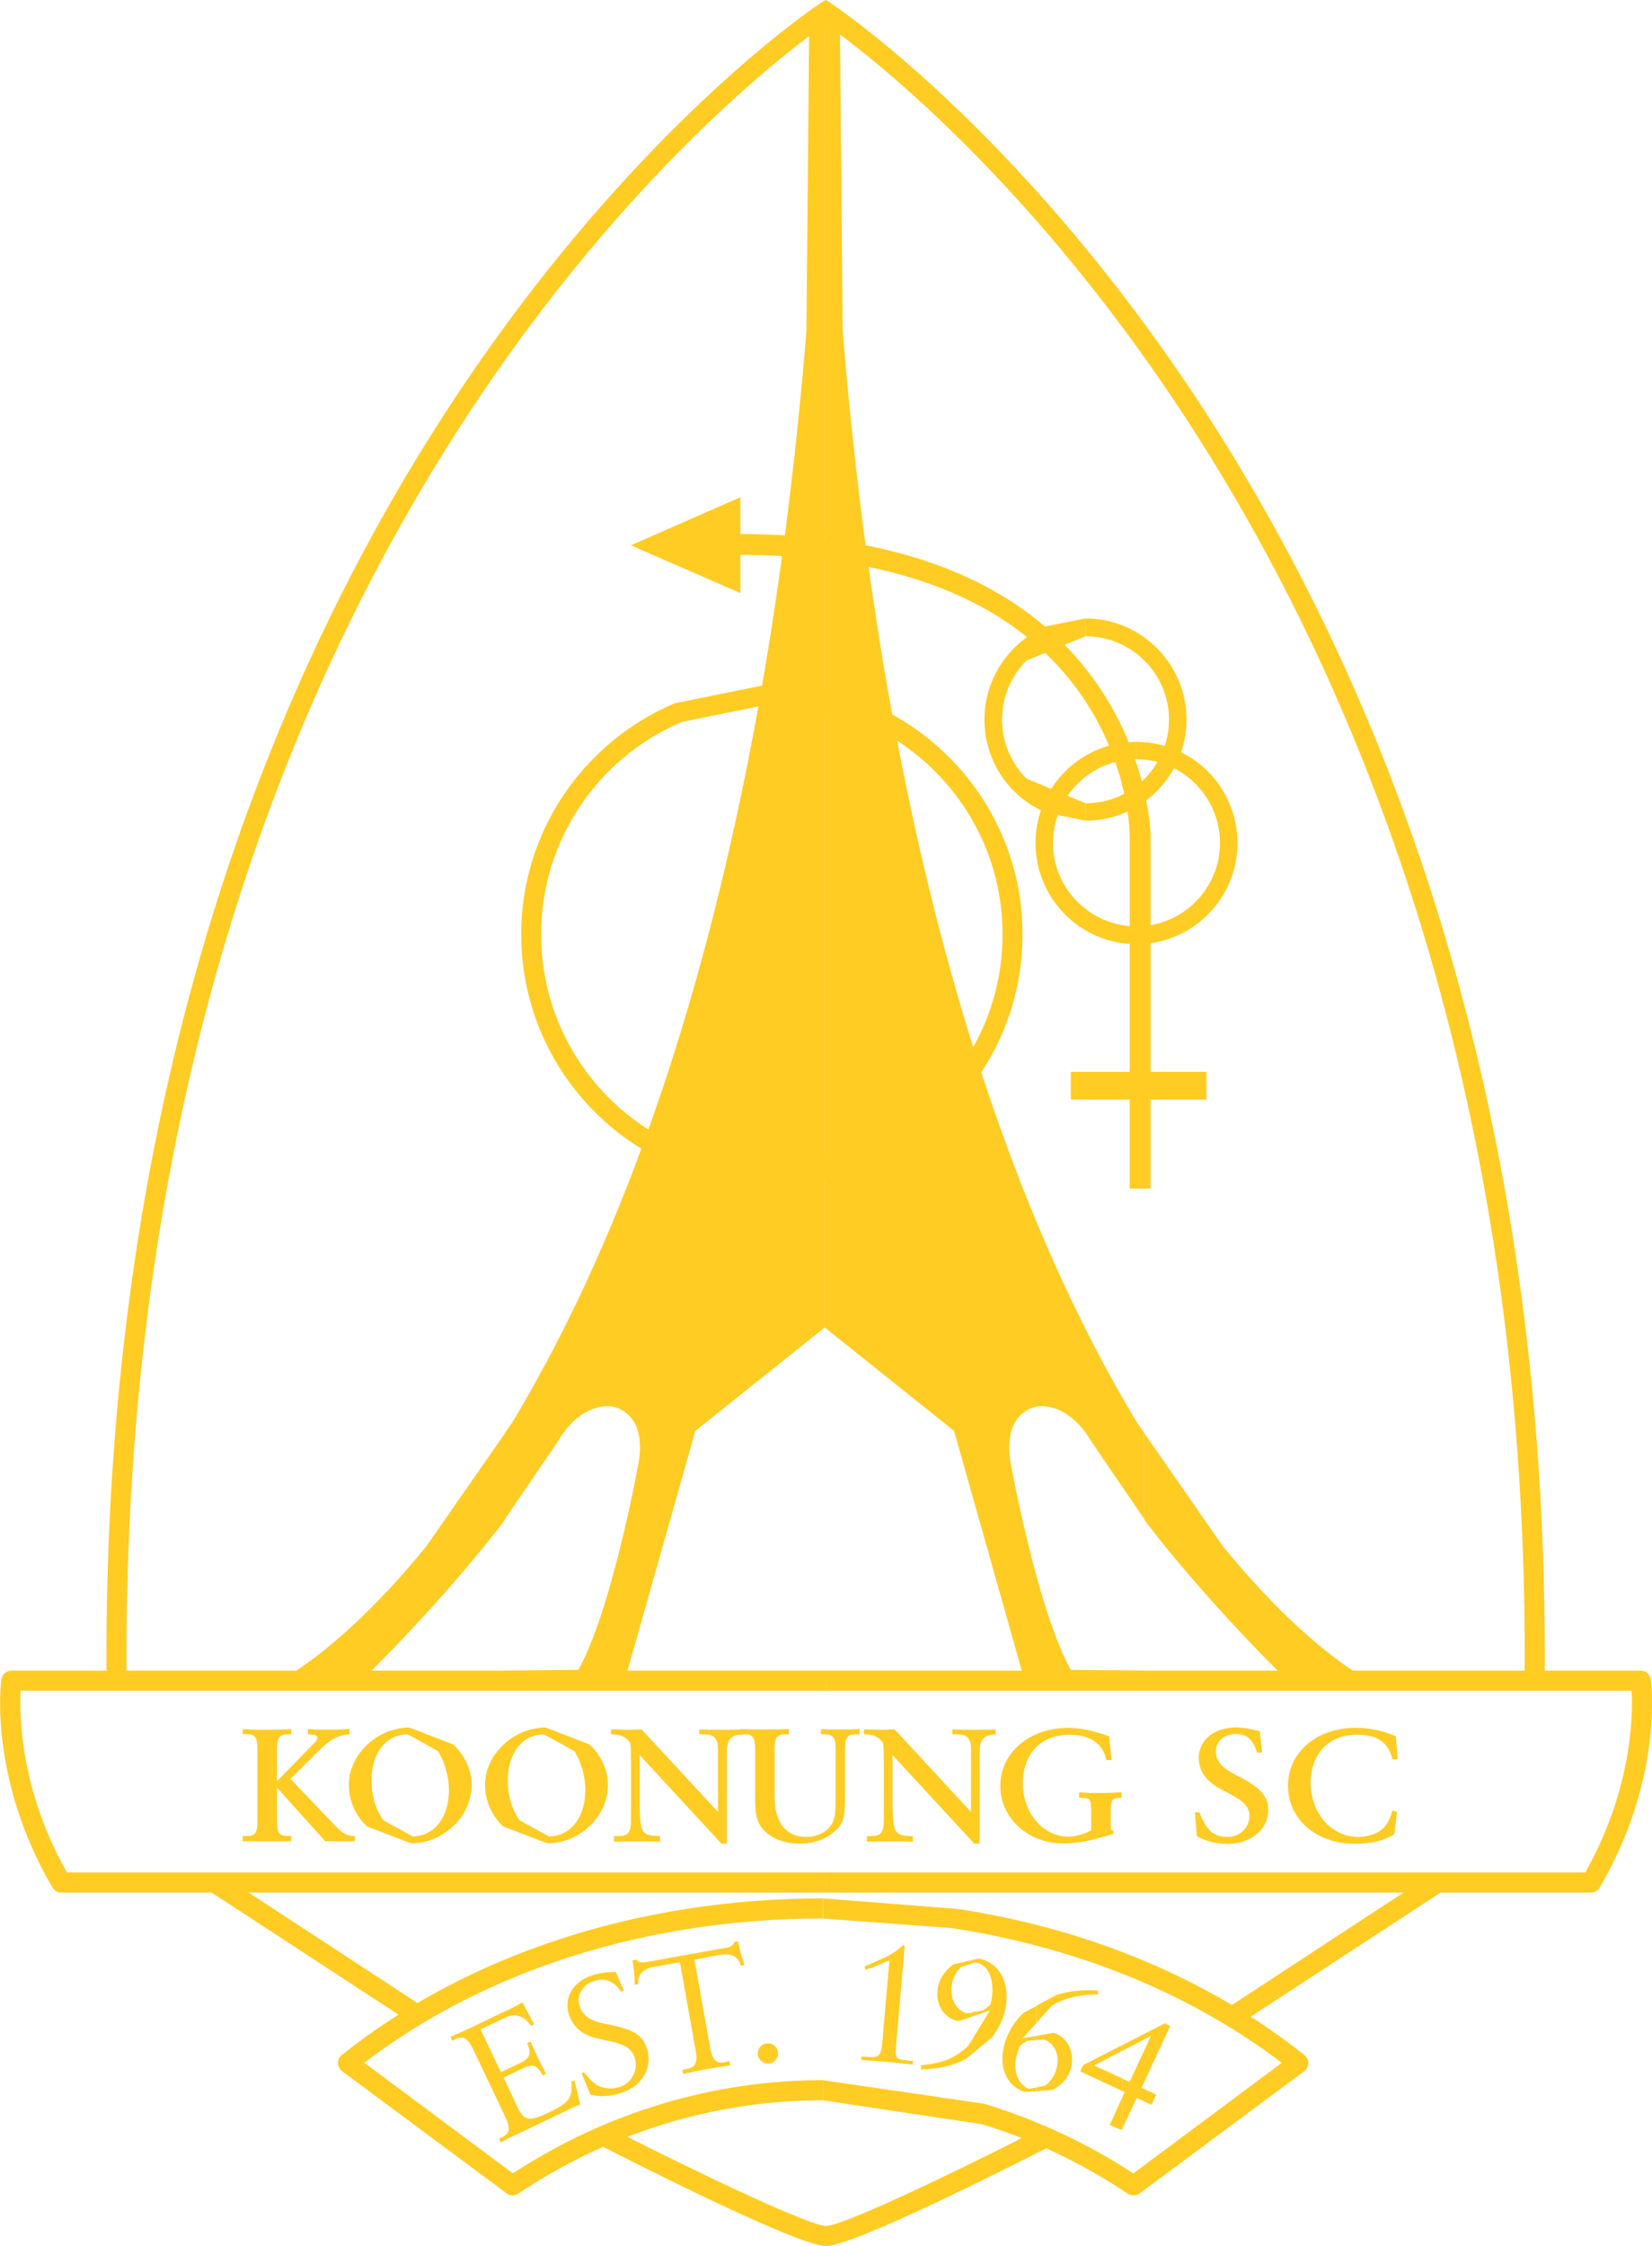 <?xml version="1.0" encoding="UTF-8" standalone="no"?>
<svg
   xmlns:dc="http://purl.org/dc/elements/1.1/"
   xmlns:cc="http://creativecommons.org/ns#"
   xmlns:rdf="http://www.w3.org/1999/02/22-rdf-syntax-ns#"
   xmlns:svg="http://www.w3.org/2000/svg"
   xmlns="http://www.w3.org/2000/svg"
   xmlns:sodipodi="http://sodipodi.sourceforge.net/DTD/sodipodi-0.dtd"
   xmlns:inkscape="http://www.inkscape.org/namespaces/inkscape"
   width="15.395mm"
   height="20.92mm"
   viewBox="0 0 15.395 20.92"
   version="1.1"
   id="svg202444"
   inkscape:version="1.0.1 (3bc2e813f5, 2020-09-07)"
   sodipodi:docname="koonung-secondary-college.svg">
  <defs
     id="defs202438">
    <clipPath
       id="clipPath202462"
       clipPathUnits="userSpaceOnUse">
      <path
         style="clip-rule:evenodd"
         inkscape:connector-curvature="0"
         id="path202460"
         d="M 8.871e-6,0 H 595.32 V 841.92 H 8.871e-6 Z" />
    </clipPath>
    <clipPath
       id="clipPath202470"
       clipPathUnits="userSpaceOnUse">
      <path
         style="clip-rule:evenodd"
         inkscape:connector-curvature="0"
         id="path202468"
         d="M 8.871e-6,0 H 595.32 V 841.92 H 8.871e-6 Z" />
    </clipPath>
    <clipPath
       id="clipPath202478"
       clipPathUnits="userSpaceOnUse">
      <path
         style="clip-rule:evenodd"
         inkscape:connector-curvature="0"
         id="path202476"
         d="M 8.871e-6,0 H 595.32 V 841.92 H 8.871e-6 Z" />
    </clipPath>
    <clipPath
       id="clipPath202486"
       clipPathUnits="userSpaceOnUse">
      <path
         style="clip-rule:evenodd"
         inkscape:connector-curvature="0"
         id="path202484"
         d="M 8.871e-6,0 H 595.32 V 841.92 H 8.871e-6 Z" />
    </clipPath>
    <clipPath
       id="clipPath202494"
       clipPathUnits="userSpaceOnUse">
      <path
         style="clip-rule:evenodd"
         inkscape:connector-curvature="0"
         id="path202492"
         d="M -1.46e-7,2.4414e-4 H 595.32 V 841.92 H -1.46e-7 Z" />
    </clipPath>
    <clipPath
       id="clipPath202506"
       clipPathUnits="userSpaceOnUse">
      <path
         style="clip-rule:evenodd"
         inkscape:connector-curvature="0"
         id="path202504"
         d="M 2.1e-8,2.4414e-4 H 595.32 V 841.92 H 2.1e-8 Z" />
    </clipPath>
    <clipPath
       id="clipPath202608"
       clipPathUnits="userSpaceOnUse">
      <path
         style="clip-rule:evenodd"
         inkscape:connector-curvature="0"
         id="path202606"
         d="M -4.426e-6,3.0518e-4 H 595.32 V 841.92 H -4.426e-6 Z" />
    </clipPath>
    <clipPath
       id="clipPath202618"
       clipPathUnits="userSpaceOnUse">
      <path
         inkscape:connector-curvature="0"
         id="path202616"
         d="M 0,0 H 283.56 V 98.676 H 0 Z" />
    </clipPath>
    <linearGradient
       id="linearGradient202684"
       spreadMethod="pad"
       gradientUnits="userSpaceOnUse"
       y2="736.32"
       x2="441.36"
       y1="755.88"
       x1="441.36">
      <stop
         id="stop202676"
         offset="0"
         style="stop-opacity:1;stop-color:#ffc000" />
      <stop
         id="stop202678"
         offset="0.04"
         style="stop-opacity:1;stop-color:#ffd966" />
      <stop
         id="stop202680"
         offset="0.87"
         style="stop-opacity:1;stop-color:#fff2cb" />
      <stop
         id="stop202682"
         offset="1"
         style="stop-opacity:1;stop-color:#fff2cb" />
    </linearGradient>
    <clipPath
       id="clipPath202696"
       clipPathUnits="userSpaceOnUse">
      <path
         style="clip-rule:evenodd"
         inkscape:connector-curvature="0"
         id="path202694"
         d="M 8.871e-6,0 H 595.32 V 841.92 H 8.871e-6 Z" />
    </clipPath>
    <linearGradient
       id="linearGradient202708"
       spreadMethod="pad"
       gradientUnits="userSpaceOnUse"
       y2="715.32"
       x2="441.36"
       y1="734.88"
       x1="441.36">
      <stop
         id="stop202700"
         offset="0"
         style="stop-opacity:1;stop-color:#ffc000" />
      <stop
         id="stop202702"
         offset="0.04"
         style="stop-opacity:1;stop-color:#ffd966" />
      <stop
         id="stop202704"
         offset="0.87"
         style="stop-opacity:1;stop-color:#fff2cb" />
      <stop
         id="stop202706"
         offset="1"
         style="stop-opacity:1;stop-color:#fff2cb" />
    </linearGradient>
    <clipPath
       id="clipPath202720"
       clipPathUnits="userSpaceOnUse">
      <path
         style="clip-rule:evenodd"
         inkscape:connector-curvature="0"
         id="path202718"
         d="M 8.871e-6,0 H 595.32 V 841.92 H 8.871e-6 Z" />
    </clipPath>
    <clipPath
       id="clipPath202728"
       clipPathUnits="userSpaceOnUse">
      <path
         style="clip-rule:evenodd"
         inkscape:connector-curvature="0"
         id="path202726"
         d="M 8.871e-6,0 H 595.32 V 841.92 H 8.871e-6 Z" />
    </clipPath>
    <clipPath
       id="clipPath202736"
       clipPathUnits="userSpaceOnUse">
      <path
         style="clip-rule:evenodd"
         inkscape:connector-curvature="0"
         id="path202734"
         d="M 8.871e-6,0 H 595.32 V 841.92 H 8.871e-6 Z" />
    </clipPath>
    <clipPath
       id="clipPath202744"
       clipPathUnits="userSpaceOnUse">
      <path
         style="clip-rule:evenodd"
         inkscape:connector-curvature="0"
         id="path202742"
         d="M 8.871e-6,0 H 595.32 V 841.92 H 8.871e-6 Z" />
    </clipPath>
    <clipPath
       id="clipPath202752"
       clipPathUnits="userSpaceOnUse">
      <path
         style="clip-rule:evenodd"
         inkscape:connector-curvature="0"
         id="path202750"
         d="M 8.871e-6,0 H 595.32 V 841.92 H 8.871e-6 Z" />
    </clipPath>
    <clipPath
       id="clipPath202760"
       clipPathUnits="userSpaceOnUse">
      <path
         style="clip-rule:evenodd"
         inkscape:connector-curvature="0"
         id="path202758"
         d="M 8.871e-6,0 H 595.32 V 841.92 H 8.871e-6 Z" />
    </clipPath>
    <clipPath
       id="clipPath202768"
       clipPathUnits="userSpaceOnUse">
      <path
         style="clip-rule:evenodd"
         inkscape:connector-curvature="0"
         id="path202766"
         d="M 8.871e-6,0 H 595.32 V 841.92 H 8.871e-6 Z" />
    </clipPath>
    <clipPath
       id="clipPath202776"
       clipPathUnits="userSpaceOnUse">
      <path
         style="clip-rule:evenodd"
         inkscape:connector-curvature="0"
         id="path202774"
         d="M 8.871e-6,0 H 595.32 V 841.92 H 8.871e-6 Z" />
    </clipPath>
    <clipPath
       id="clipPath202784"
       clipPathUnits="userSpaceOnUse">
      <path
         style="clip-rule:evenodd"
         inkscape:connector-curvature="0"
         id="path202782"
         d="M 8.871e-6,0 H 595.32 V 841.92 H 8.871e-6 Z" />
    </clipPath>
    <clipPath
       id="clipPath202792"
       clipPathUnits="userSpaceOnUse">
      <path
         style="clip-rule:evenodd"
         inkscape:connector-curvature="0"
         id="path202790"
         d="M 8.871e-6,0 H 595.32 V 841.92 H 8.871e-6 Z" />
    </clipPath>
    <clipPath
       id="clipPath202800"
       clipPathUnits="userSpaceOnUse">
      <path
         style="clip-rule:evenodd"
         inkscape:connector-curvature="0"
         id="path202798"
         d="M 8.871e-6,0 H 595.32 V 841.92 H 8.871e-6 Z" />
    </clipPath>
    <clipPath
       id="clipPath202812"
       clipPathUnits="userSpaceOnUse">
      <path
         style="clip-rule:evenodd"
         inkscape:connector-curvature="0"
         id="path202810"
         d="M 8.871e-6,0 H 595.32 V 841.92 H 8.871e-6 Z" />
    </clipPath>
    <clipPath
       id="clipPath202820"
       clipPathUnits="userSpaceOnUse">
      <path
         style="clip-rule:evenodd"
         inkscape:connector-curvature="0"
         id="path202818"
         d="M 8.871e-6,0 H 595.32 V 841.92 H 8.871e-6 Z" />
    </clipPath>
    <clipPath
       id="clipPath202832"
       clipPathUnits="userSpaceOnUse">
      <path
         style="clip-rule:evenodd"
         inkscape:connector-curvature="0"
         id="path202830"
         d="M 8.871e-6,0 H 595.32 V 841.92 H 8.871e-6 Z" />
    </clipPath>
    <clipPath
       id="clipPath202844"
       clipPathUnits="userSpaceOnUse">
      <path
         style="clip-rule:evenodd"
         inkscape:connector-curvature="0"
         id="path202842"
         d="M 8.871e-6,0 H 595.32 V 841.92 H 8.871e-6 Z" />
    </clipPath>
    <clipPath
       id="clipPath202856"
       clipPathUnits="userSpaceOnUse">
      <path
         style="clip-rule:evenodd"
         inkscape:connector-curvature="0"
         id="path202854"
         d="M 8.871e-6,0 H 595.32 V 841.92 H 8.871e-6 Z" />
    </clipPath>
    <clipPath
       id="clipPath202868"
       clipPathUnits="userSpaceOnUse">
      <path
         style="clip-rule:evenodd"
         inkscape:connector-curvature="0"
         id="path202866"
         d="M 8.871e-6,0 H 595.32 V 841.92 H 8.871e-6 Z" />
    </clipPath>
    <clipPath
       id="clipPath202876"
       clipPathUnits="userSpaceOnUse">
      <path
         style="clip-rule:evenodd"
         inkscape:connector-curvature="0"
         id="path202874"
         d="M 8.871e-6,0 H 595.32 V 841.92 H 8.871e-6 Z" />
    </clipPath>
    <clipPath
       id="clipPath202884"
       clipPathUnits="userSpaceOnUse">
      <path
         style="clip-rule:evenodd"
         inkscape:connector-curvature="0"
         id="path202882"
         d="M 8.871e-6,0 H 595.32 V 841.92 H 8.871e-6 Z" />
    </clipPath>
    <clipPath
       id="clipPath202896"
       clipPathUnits="userSpaceOnUse">
      <path
         style="clip-rule:evenodd"
         inkscape:connector-curvature="0"
         id="path202894"
         d="M 8.871e-6,0 H 595.32 V 841.92 H 8.871e-6 Z" />
    </clipPath>
    <clipPath
       id="clipPath202904"
       clipPathUnits="userSpaceOnUse">
      <path
         style="clip-rule:evenodd"
         inkscape:connector-curvature="0"
         id="path202902"
         d="M 8.871e-6,0 H 595.32 V 841.92 H 8.871e-6 Z" />
    </clipPath>
    <clipPath
       id="clipPath202916"
       clipPathUnits="userSpaceOnUse">
      <path
         style="clip-rule:evenodd"
         inkscape:connector-curvature="0"
         id="path202914"
         d="M 8.871e-6,0 H 595.32 V 841.92 H 8.871e-6 Z" />
    </clipPath>
    <clipPath
       id="clipPath202928"
       clipPathUnits="userSpaceOnUse">
      <path
         style="clip-rule:evenodd"
         inkscape:connector-curvature="0"
         id="path202926"
         d="M 8.871e-6,0 H 595.32 V 841.92 H 8.871e-6 Z" />
    </clipPath>
    <clipPath
       id="clipPath202940"
       clipPathUnits="userSpaceOnUse">
      <path
         style="clip-rule:evenodd"
         inkscape:connector-curvature="0"
         id="path202938"
         d="M 8.871e-6,0 H 595.32 V 841.92 H 8.871e-6 Z" />
    </clipPath>
    <clipPath
       id="clipPath202952"
       clipPathUnits="userSpaceOnUse">
      <path
         style="clip-rule:evenodd"
         inkscape:connector-curvature="0"
         id="path202950"
         d="M 8.871e-6,0 H 595.32 V 841.92 H 8.871e-6 Z" />
    </clipPath>
    <clipPath
       id="clipPath202964"
       clipPathUnits="userSpaceOnUse">
      <path
         style="clip-rule:evenodd"
         inkscape:connector-curvature="0"
         id="path202962"
         d="M 8.871e-6,0 H 595.32 V 841.92 H 8.871e-6 Z" />
    </clipPath>
    <clipPath
       id="clipPath202972"
       clipPathUnits="userSpaceOnUse">
      <path
         style="clip-rule:evenodd"
         inkscape:connector-curvature="0"
         id="path202970"
         d="M 8.871e-6,0 H 595.32 V 841.92 H 8.871e-6 Z" />
    </clipPath>
    <clipPath
       id="clipPath202980"
       clipPathUnits="userSpaceOnUse">
      <path
         style="clip-rule:evenodd"
         inkscape:connector-curvature="0"
         id="path202978"
         d="M 8.871e-6,0 H 595.32 V 841.92 H 8.871e-6 Z" />
    </clipPath>
    <clipPath
       id="clipPath202992"
       clipPathUnits="userSpaceOnUse">
      <path
         style="clip-rule:evenodd"
         inkscape:connector-curvature="0"
         id="path202990"
         d="M 8.871e-6,0 H 595.32 V 841.92 H 8.871e-6 Z" />
    </clipPath>
    <clipPath
       id="clipPath203000"
       clipPathUnits="userSpaceOnUse">
      <path
         style="clip-rule:evenodd"
         inkscape:connector-curvature="0"
         id="path202998"
         d="M 8.871e-6,0 H 595.32 V 841.92 H 8.871e-6 Z" />
    </clipPath>
    <clipPath
       id="clipPath203008"
       clipPathUnits="userSpaceOnUse">
      <path
         style="clip-rule:evenodd"
         inkscape:connector-curvature="0"
         id="path203006"
         d="M 8.871e-6,0 H 595.32 V 841.92 H 8.871e-6 Z" />
    </clipPath>
    <clipPath
       id="clipPath203020"
       clipPathUnits="userSpaceOnUse">
      <path
         style="clip-rule:evenodd"
         inkscape:connector-curvature="0"
         id="path203018"
         d="M 8.871e-6,0 H 595.32 V 841.92 H 8.871e-6 Z" />
    </clipPath>
    <clipPath
       id="clipPath203028"
       clipPathUnits="userSpaceOnUse">
      <path
         style="clip-rule:evenodd"
         inkscape:connector-curvature="0"
         id="path203026"
         d="M 8.871e-6,0 H 595.32 V 841.92 H 8.871e-6 Z" />
    </clipPath>
    <clipPath
       id="clipPath203040"
       clipPathUnits="userSpaceOnUse">
      <path
         style="clip-rule:evenodd"
         inkscape:connector-curvature="0"
         id="path203038"
         d="M 8.871e-6,0 H 595.32 V 841.92 H 8.871e-6 Z" />
    </clipPath>
    <clipPath
       id="clipPath203052"
       clipPathUnits="userSpaceOnUse">
      <path
         style="clip-rule:evenodd"
         inkscape:connector-curvature="0"
         id="path203050"
         d="M 8.871e-6,0 H 595.32 V 841.92 H 8.871e-6 Z" />
    </clipPath>
    <clipPath
       id="clipPath203060"
       clipPathUnits="userSpaceOnUse">
      <path
         style="clip-rule:evenodd"
         inkscape:connector-curvature="0"
         id="path203058"
         d="M 8.871e-6,0 H 595.32 V 841.92 H 8.871e-6 Z" />
    </clipPath>
    <clipPath
       id="clipPath203072"
       clipPathUnits="userSpaceOnUse">
      <path
         style="clip-rule:evenodd"
         inkscape:connector-curvature="0"
         id="path203070"
         d="M 8.871e-6,0 H 595.32 V 841.92 H 8.871e-6 Z" />
    </clipPath>
    <clipPath
       id="clipPath203080"
       clipPathUnits="userSpaceOnUse">
      <path
         style="clip-rule:evenodd"
         inkscape:connector-curvature="0"
         id="path203078"
         d="M 8.871e-6,0 H 595.32 V 841.92 H 8.871e-6 Z" />
    </clipPath>
    <clipPath
       id="clipPath203092"
       clipPathUnits="userSpaceOnUse">
      <path
         style="clip-rule:evenodd"
         inkscape:connector-curvature="0"
         id="path203090"
         d="M 8.871e-6,0 H 595.32 V 841.92 H 8.871e-6 Z" />
    </clipPath>
    <clipPath
       id="clipPath203100"
       clipPathUnits="userSpaceOnUse">
      <path
         style="clip-rule:evenodd"
         inkscape:connector-curvature="0"
         id="path203098"
         d="M 8.871e-6,0 H 595.32 V 841.92 H 8.871e-6 Z" />
    </clipPath>
    <clipPath
       id="clipPath203112"
       clipPathUnits="userSpaceOnUse">
      <path
         style="clip-rule:evenodd"
         inkscape:connector-curvature="0"
         id="path203110"
         d="M 8.871e-6,0 H 595.32 V 841.92 H 8.871e-6 Z" />
    </clipPath>
    <clipPath
       id="clipPath203120"
       clipPathUnits="userSpaceOnUse">
      <path
         style="clip-rule:evenodd"
         inkscape:connector-curvature="0"
         id="path203118"
         d="M 8.871e-6,0 H 595.32 V 841.92 H 8.871e-6 Z" />
    </clipPath>
    <clipPath
       id="clipPath203132"
       clipPathUnits="userSpaceOnUse">
      <path
         style="clip-rule:evenodd"
         inkscape:connector-curvature="0"
         id="path203130"
         d="M 8.871e-6,0 H 595.32 V 841.92 H 8.871e-6 Z" />
    </clipPath>
    <clipPath
       id="clipPath203140"
       clipPathUnits="userSpaceOnUse">
      <path
         style="clip-rule:evenodd"
         inkscape:connector-curvature="0"
         id="path203138"
         d="M 8.871e-6,0 H 595.32 V 841.92 H 8.871e-6 Z" />
    </clipPath>
    <clipPath
       id="clipPath203152"
       clipPathUnits="userSpaceOnUse">
      <path
         style="clip-rule:evenodd"
         inkscape:connector-curvature="0"
         id="path203150"
         d="M 8.871e-6,0 H 595.32 V 841.92 H 8.871e-6 Z" />
    </clipPath>
    <clipPath
       id="clipPath203160"
       clipPathUnits="userSpaceOnUse">
      <path
         style="clip-rule:evenodd"
         inkscape:connector-curvature="0"
         id="path203158"
         d="M 8.871e-6,0 H 595.32 V 841.92 H 8.871e-6 Z" />
    </clipPath>
    <clipPath
       id="clipPath203172"
       clipPathUnits="userSpaceOnUse">
      <path
         style="clip-rule:evenodd"
         inkscape:connector-curvature="0"
         id="path203170"
         d="M 8.871e-6,0 H 595.32 V 841.92 H 8.871e-6 Z" />
    </clipPath>
    <clipPath
       id="clipPath203180"
       clipPathUnits="userSpaceOnUse">
      <path
         style="clip-rule:evenodd"
         inkscape:connector-curvature="0"
         id="path203178"
         d="M 8.871e-6,0 H 595.32 V 841.92 H 8.871e-6 Z" />
    </clipPath>
    <clipPath
       id="clipPath203192"
       clipPathUnits="userSpaceOnUse">
      <path
         style="clip-rule:evenodd"
         inkscape:connector-curvature="0"
         id="path203190"
         d="M 8.871e-6,0 H 595.32 V 841.92 H 8.871e-6 Z" />
    </clipPath>
    <clipPath
       id="clipPath203200"
       clipPathUnits="userSpaceOnUse">
      <path
         style="clip-rule:evenodd"
         inkscape:connector-curvature="0"
         id="path203198"
         d="M 8.871e-6,0 H 595.32 V 841.92 H 8.871e-6 Z" />
    </clipPath>
    <clipPath
       id="clipPath203212"
       clipPathUnits="userSpaceOnUse">
      <path
         style="clip-rule:evenodd"
         inkscape:connector-curvature="0"
         id="path203210"
         d="M 8.871e-6,0 H 595.32 V 841.92 H 8.871e-6 Z" />
    </clipPath>
    <clipPath
       id="clipPath203220"
       clipPathUnits="userSpaceOnUse">
      <path
         style="clip-rule:evenodd"
         inkscape:connector-curvature="0"
         id="path203218"
         d="M 8.871e-6,0 H 595.32 V 841.92 H 8.871e-6 Z" />
    </clipPath>
    <clipPath
       id="clipPath203232"
       clipPathUnits="userSpaceOnUse">
      <path
         style="clip-rule:evenodd"
         inkscape:connector-curvature="0"
         id="path203230"
         d="M 8.871e-6,0 H 595.32 V 841.92 H 8.871e-6 Z" />
    </clipPath>
    <clipPath
       id="clipPath203240"
       clipPathUnits="userSpaceOnUse">
      <path
         style="clip-rule:evenodd"
         inkscape:connector-curvature="0"
         id="path203238"
         d="M 8.871e-6,0 H 595.32 V 841.92 H 8.871e-6 Z" />
    </clipPath>
    <clipPath
       id="clipPath203252"
       clipPathUnits="userSpaceOnUse">
      <path
         style="clip-rule:evenodd"
         inkscape:connector-curvature="0"
         id="path203250"
         d="M 8.871e-6,0 H 595.32 V 841.92 H 8.871e-6 Z" />
    </clipPath>
    <clipPath
       id="clipPath203260"
       clipPathUnits="userSpaceOnUse">
      <path
         style="clip-rule:evenodd"
         inkscape:connector-curvature="0"
         id="path203258"
         d="M 8.871e-6,0 H 595.32 V 841.92 H 8.871e-6 Z" />
    </clipPath>
    <clipPath
       id="clipPath203272"
       clipPathUnits="userSpaceOnUse">
      <path
         style="clip-rule:evenodd"
         inkscape:connector-curvature="0"
         id="path203270"
         d="M 8.871e-6,0 H 595.32 V 841.92 H 8.871e-6 Z" />
    </clipPath>
    <clipPath
       id="clipPath203280"
       clipPathUnits="userSpaceOnUse">
      <path
         style="clip-rule:evenodd"
         inkscape:connector-curvature="0"
         id="path203278"
         d="M 8.871e-6,0 H 595.32 V 841.92 H 8.871e-6 Z" />
    </clipPath>
    <clipPath
       id="clipPath203292"
       clipPathUnits="userSpaceOnUse">
      <path
         style="clip-rule:evenodd"
         inkscape:connector-curvature="0"
         id="path203290"
         d="M 8.871e-6,0 H 595.32 V 841.92 H 8.871e-6 Z" />
    </clipPath>
    <clipPath
       id="clipPath203300"
       clipPathUnits="userSpaceOnUse">
      <path
         style="clip-rule:evenodd"
         inkscape:connector-curvature="0"
         id="path203298"
         d="M 8.871e-6,0 H 595.32 V 841.92 H 8.871e-6 Z" />
    </clipPath>
    <clipPath
       id="clipPath203312"
       clipPathUnits="userSpaceOnUse">
      <path
         style="clip-rule:evenodd"
         inkscape:connector-curvature="0"
         id="path203310"
         d="M 8.871e-6,0 H 595.32 V 841.92 H 8.871e-6 Z" />
    </clipPath>
    <clipPath
       id="clipPath203324"
       clipPathUnits="userSpaceOnUse">
      <path
         style="clip-rule:evenodd"
         inkscape:connector-curvature="0"
         id="path203322"
         d="M 8.871e-6,0 H 595.32 V 841.92 H 8.871e-6 Z" />
    </clipPath>
    <clipPath
       id="clipPath203338"
       clipPathUnits="userSpaceOnUse">
      <path
         style="clip-rule:evenodd"
         inkscape:connector-curvature="0"
         id="path203336"
         d="M 8.871e-6,0 H 595.32 V 841.92 H 8.871e-6 Z" />
    </clipPath>
    <clipPath
       id="clipPath203350"
       clipPathUnits="userSpaceOnUse">
      <path
         style="clip-rule:evenodd"
         inkscape:connector-curvature="0"
         id="path203348"
         d="M 8.871e-6,0 H 595.32 V 841.92 H 8.871e-6 Z" />
    </clipPath>
    <clipPath
       id="clipPath203362"
       clipPathUnits="userSpaceOnUse">
      <path
         style="clip-rule:evenodd"
         inkscape:connector-curvature="0"
         id="path203360"
         d="M 8.871e-6,0 H 595.32 V 841.92 H 8.871e-6 Z" />
    </clipPath>
    <clipPath
       id="clipPath203372"
       clipPathUnits="userSpaceOnUse">
      <path
         style="clip-rule:evenodd"
         inkscape:connector-curvature="0"
         id="path203370"
         d="M 8.871e-6,0 H 595.32 V 841.92 H 8.871e-6 Z" />
    </clipPath>
    <clipPath
       id="clipPath203384"
       clipPathUnits="userSpaceOnUse">
      <path
         style="clip-rule:evenodd"
         inkscape:connector-curvature="0"
         id="path203382"
         d="M 8.871e-6,0 H 595.32 V 841.92 H 8.871e-6 Z" />
    </clipPath>
    <clipPath
       id="clipPath203396"
       clipPathUnits="userSpaceOnUse">
      <path
         style="clip-rule:evenodd"
         inkscape:connector-curvature="0"
         id="path203394"
         d="M 8.871e-6,0 H 595.32 V 841.92 H 8.871e-6 Z" />
    </clipPath>
    <clipPath
       id="clipPath203408"
       clipPathUnits="userSpaceOnUse">
      <path
         style="clip-rule:evenodd"
         inkscape:connector-curvature="0"
         id="path203406"
         d="M 8.871e-6,0 H 595.32 V 841.92 H 8.871e-6 Z" />
    </clipPath>
    <clipPath
       id="clipPath203416"
       clipPathUnits="userSpaceOnUse">
      <path
         style="clip-rule:evenodd"
         inkscape:connector-curvature="0"
         id="path203414"
         d="M 8.871e-6,0 H 595.32 V 841.92 H 8.871e-6 Z" />
    </clipPath>
    <clipPath
       id="clipPath203428"
       clipPathUnits="userSpaceOnUse">
      <path
         style="clip-rule:evenodd"
         inkscape:connector-curvature="0"
         id="path203426"
         d="M 8.871e-6,0 H 595.32 V 841.92 H 8.871e-6 Z" />
    </clipPath>
    <clipPath
       id="clipPath203436"
       clipPathUnits="userSpaceOnUse">
      <path
         style="clip-rule:evenodd"
         inkscape:connector-curvature="0"
         id="path203434"
         d="M 8.871e-6,0 H 595.32 V 841.92 H 8.871e-6 Z" />
    </clipPath>
    <clipPath
       id="clipPath203448"
       clipPathUnits="userSpaceOnUse">
      <path
         style="clip-rule:evenodd"
         inkscape:connector-curvature="0"
         id="path203446"
         d="M 8.871e-6,0 H 595.32 V 841.92 H 8.871e-6 Z" />
    </clipPath>
    <clipPath
       id="clipPath203460"
       clipPathUnits="userSpaceOnUse">
      <path
         style="clip-rule:evenodd"
         inkscape:connector-curvature="0"
         id="path203458"
         d="M 8.871e-6,0 H 595.32 V 841.92 H 8.871e-6 Z" />
    </clipPath>
    <clipPath
       id="clipPath203472"
       clipPathUnits="userSpaceOnUse">
      <path
         style="clip-rule:evenodd"
         inkscape:connector-curvature="0"
         id="path203470"
         d="M 8.871e-6,0 H 595.32 V 841.92 H 8.871e-6 Z" />
    </clipPath>
    <clipPath
       id="clipPath203484"
       clipPathUnits="userSpaceOnUse">
      <path
         style="clip-rule:evenodd"
         inkscape:connector-curvature="0"
         id="path203482"
         d="M 8.871e-6,0 H 595.32 V 841.92 H 8.871e-6 Z" />
    </clipPath>
    <clipPath
       id="clipPath203492"
       clipPathUnits="userSpaceOnUse">
      <path
         style="clip-rule:evenodd"
         inkscape:connector-curvature="0"
         id="path203490"
         d="M 8.871e-6,0 H 595.32 V 841.92 H 8.871e-6 Z" />
    </clipPath>
    <clipPath
       id="clipPath203504"
       clipPathUnits="userSpaceOnUse">
      <path
         style="clip-rule:evenodd"
         inkscape:connector-curvature="0"
         id="path203502"
         d="M 8.871e-6,0 H 595.32 V 841.92 H 8.871e-6 Z" />
    </clipPath>
    <clipPath
       id="clipPath203516"
       clipPathUnits="userSpaceOnUse">
      <path
         style="clip-rule:evenodd"
         inkscape:connector-curvature="0"
         id="path203514"
         d="M 8.871e-6,0 H 595.32 V 841.92 H 8.871e-6 Z" />
    </clipPath>
    <clipPath
       id="clipPath203528"
       clipPathUnits="userSpaceOnUse">
      <path
         style="clip-rule:evenodd"
         inkscape:connector-curvature="0"
         id="path203526"
         d="M 8.871e-6,0 H 595.32 V 841.92 H 8.871e-6 Z" />
    </clipPath>
    <clipPath
       id="clipPath203540"
       clipPathUnits="userSpaceOnUse">
      <path
         style="clip-rule:evenodd"
         inkscape:connector-curvature="0"
         id="path203538"
         d="M 8.871e-6,0 H 595.32 V 841.92 H 8.871e-6 Z" />
    </clipPath>
    <clipPath
       id="clipPath203548"
       clipPathUnits="userSpaceOnUse">
      <path
         style="clip-rule:evenodd"
         inkscape:connector-curvature="0"
         id="path203546"
         d="M 8.871e-6,0 H 595.32 V 841.92 H 8.871e-6 Z" />
    </clipPath>
    <clipPath
       id="clipPath203560"
       clipPathUnits="userSpaceOnUse">
      <path
         style="clip-rule:evenodd"
         inkscape:connector-curvature="0"
         id="path203558"
         d="M 8.871e-6,0 H 595.32 V 841.92 H 8.871e-6 Z" />
    </clipPath>
    <clipPath
       id="clipPath203572"
       clipPathUnits="userSpaceOnUse">
      <path
         style="clip-rule:evenodd"
         inkscape:connector-curvature="0"
         id="path203570"
         d="M 8.871e-6,0 H 595.32 V 841.92 H 8.871e-6 Z" />
    </clipPath>
    <clipPath
       id="clipPath203584"
       clipPathUnits="userSpaceOnUse">
      <path
         style="clip-rule:evenodd"
         inkscape:connector-curvature="0"
         id="path203582"
         d="M 8.871e-6,0 H 595.32 V 841.92 H 8.871e-6 Z" />
    </clipPath>
    <clipPath
       id="clipPath203596"
       clipPathUnits="userSpaceOnUse">
      <path
         style="clip-rule:evenodd"
         inkscape:connector-curvature="0"
         id="path203594"
         d="M 8.871e-6,0 H 595.32 V 841.92 H 8.871e-6 Z" />
    </clipPath>
    <clipPath
       id="clipPath203604"
       clipPathUnits="userSpaceOnUse">
      <path
         style="clip-rule:evenodd"
         inkscape:connector-curvature="0"
         id="path203602"
         d="M 8.871e-6,0 H 595.32 V 841.92 H 8.871e-6 Z" />
    </clipPath>
    <clipPath
       id="clipPath203616"
       clipPathUnits="userSpaceOnUse">
      <path
         style="clip-rule:evenodd"
         inkscape:connector-curvature="0"
         id="path203614"
         d="M 8.871e-6,0 H 595.32 V 841.92 H 8.871e-6 Z" />
    </clipPath>
    <clipPath
       id="clipPath203624"
       clipPathUnits="userSpaceOnUse">
      <path
         style="clip-rule:evenodd"
         inkscape:connector-curvature="0"
         id="path203622"
         d="M 8.871e-6,0 H 595.32 V 841.92 H 8.871e-6 Z" />
    </clipPath>
    <clipPath
       id="clipPath203636"
       clipPathUnits="userSpaceOnUse">
      <path
         style="clip-rule:evenodd"
         inkscape:connector-curvature="0"
         id="path203634"
         d="M 8.871e-6,0 H 595.32 V 841.92 H 8.871e-6 Z" />
    </clipPath>
    <clipPath
       id="clipPath203648"
       clipPathUnits="userSpaceOnUse">
      <path
         style="clip-rule:evenodd"
         inkscape:connector-curvature="0"
         id="path203646"
         d="M 8.871e-6,0 H 595.32 V 841.92 H 8.871e-6 Z" />
    </clipPath>
    <clipPath
       id="clipPath203660"
       clipPathUnits="userSpaceOnUse">
      <path
         style="clip-rule:evenodd"
         inkscape:connector-curvature="0"
         id="path203658"
         d="M 8.871e-6,0 H 595.32 V 841.92 H 8.871e-6 Z" />
    </clipPath>
    <clipPath
       id="clipPath203668"
       clipPathUnits="userSpaceOnUse">
      <path
         style="clip-rule:evenodd"
         inkscape:connector-curvature="0"
         id="path203666"
         d="M 8.871e-6,0 H 595.32 V 841.92 H 8.871e-6 Z" />
    </clipPath>
    <clipPath
       id="clipPath203680"
       clipPathUnits="userSpaceOnUse">
      <path
         style="clip-rule:evenodd"
         inkscape:connector-curvature="0"
         id="path203678"
         d="M 8.871e-6,0 H 595.32 V 841.92 H 8.871e-6 Z" />
    </clipPath>
    <clipPath
       id="clipPath203688"
       clipPathUnits="userSpaceOnUse">
      <path
         style="clip-rule:evenodd"
         inkscape:connector-curvature="0"
         id="path203686"
         d="M 8.871e-6,0 H 595.32 V 841.92 H 8.871e-6 Z" />
    </clipPath>
    <clipPath
       id="clipPath203700"
       clipPathUnits="userSpaceOnUse">
      <path
         style="clip-rule:evenodd"
         inkscape:connector-curvature="0"
         id="path203698"
         d="M 8.871e-6,0 H 595.32 V 841.92 H 8.871e-6 Z" />
    </clipPath>
    <clipPath
       id="clipPath203708"
       clipPathUnits="userSpaceOnUse">
      <path
         style="clip-rule:evenodd"
         inkscape:connector-curvature="0"
         id="path203706"
         d="M 8.871e-6,0 H 595.32 V 841.92 H 8.871e-6 Z" />
    </clipPath>
    <clipPath
       id="clipPath203720"
       clipPathUnits="userSpaceOnUse">
      <path
         style="clip-rule:evenodd"
         inkscape:connector-curvature="0"
         id="path203718"
         d="M 8.871e-6,0 H 595.32 V 841.92 H 8.871e-6 Z" />
    </clipPath>
    <clipPath
       id="clipPath203732"
       clipPathUnits="userSpaceOnUse">
      <path
         style="clip-rule:evenodd"
         inkscape:connector-curvature="0"
         id="path203730"
         d="M 8.871e-6,0 H 595.32 V 841.92 H 8.871e-6 Z" />
    </clipPath>
  </defs>
  <sodipodi:namedview
     id="base"
     pagecolor="#ffffff"
     bordercolor="#666666"
     borderopacity="1.0"
     inkscape:pageopacity="0.0"
     inkscape:pageshadow="2"
     inkscape:zoom="5.6"
     inkscape:cx="145.67023"
     inkscape:cy="32.797141"
     inkscape:document-units="mm"
     inkscape:current-layer="g204922"
     showgrid="false"
     inkscape:pagecheckerboard="true"
     fit-margin-top="0"
     fit-margin-left="0"
     fit-margin-right="0"
     fit-margin-bottom="0"
     inkscape:window-width="1920"
     inkscape:window-height="1000"
     inkscape:window-x="1920"
     inkscape:window-y="0"
     inkscape:window-maximized="1"
     inkscape:document-rotation="0" />
  <g
     inkscape:label="Layer 1"
     inkscape:groupmode="layer"
     id="layer1"
     transform="translate(64.983,132.114)">
    <g
       id="g202456"
       transform="matrix(0.353,0,0,-0.353,-20.341,188)">
      <g
         id="g202458"
         clip-path="url(#clipPath202462)" />
    </g>
    <g
       id="g202464"
       transform="matrix(0.353,0,0,-0.353,-20.341,188)">
      <g
         id="g202466"
         clip-path="url(#clipPath202470)" />
    </g>
    <g
       id="g202472"
       transform="matrix(0.353,0,0,-0.353,-20.341,188)">
      <g
         id="g202474"
         clip-path="url(#clipPath202478)" />
    </g>
    <g
       id="g202480"
       transform="matrix(0.353,0,0,-0.353,-20.341,188)">
      <g
         id="g202482"
         clip-path="url(#clipPath202486)" />
    </g>
    <g
       id="g204922"
       transform="translate(-59.601,-39.289)">
      <g
         id="g204841">
        <path
           d="m -0.676,-79.476 v 0.801 l -0.02,0.032 c -0.577,0.748 -1.239,1.393 -1.239,1.393 l 1.259,-0.014 v 0.056 H -2.713 c 0,0 0.561,-0.3 1.308,-1.221 z"
           style="fill:#fecc23;fill-opacity:1;fill-rule:evenodd;stroke:none;stroke-width:0.353"
           id="path202510"
           inkscape:connector-curvature="0" />
        <path
           d="m 2.303,-92.706 v 12.245 l -1.205,0.963 -0.642,2.268 H 2.303 v 0.021 h -2.98 v -0.056 l 0.685,-0.007 c 0.318,-0.572 0.564,-1.944 0.564,-1.944 0.073,-0.487 -0.267,-0.512 -0.267,-0.512 -0.306,-0.014 -0.481,0.318 -0.481,0.318 l -0.501,0.734 v -0.801 l 0.066,-0.095 c 1.105,-1.831 2.317,-4.964 2.744,-10.167 l 0.026,-2.854 z"
           style="fill:#fecc23;fill-opacity:1;fill-rule:evenodd;stroke:none;stroke-width:0.353"
           id="path202512"
           inkscape:connector-curvature="0" />
        <path
           d="m 2.312,-92.713 0.133,0.12 0.026,2.854 c 0.428,5.203 1.64,8.336 2.745,10.167 l 0.066,0.095 v 0.801 l -0.501,-0.734 c 0,0 -0.174,-0.332 -0.481,-0.318 0,0 -0.34,0.025 -0.267,0.512 0,0 0.246,1.372 0.564,1.944 l 0.685,0.007 v 0.056 H 2.303 v -0.021 h 1.847 l -0.641,-2.268 -1.205,-0.963 v 0 -12.245 z"
           style="fill:#fecc23;fill-opacity:1;fill-rule:evenodd;stroke:none;stroke-width:0.353"
           id="path202514"
           inkscape:connector-curvature="0" />
        <path
           d="m 5.282,-79.476 0.729,1.048 c 0.747,0.921 1.308,1.221 1.308,1.221 H 5.282 v -0.056 l 1.259,0.014 c 0,0 -0.662,-0.646 -1.239,-1.393 l -0.021,-0.032 z"
           style="fill:#fecc23;fill-opacity:1;fill-rule:evenodd;stroke:none;stroke-width:0.353"
           id="path202516"
           inkscape:connector-curvature="0" />
        <path
           d="m 5.209,-85.915 v 0.162 c -0.429,0 -0.778,0.349 -0.778,0.78 0,0.427 0.349,0.776 0.778,0.776 v 0.166 c -0.519,0 -0.941,-0.423 -0.941,-0.942 0,-0.522 0.422,-0.942 0.941,-0.942 z"
           style="fill:#fecc23;fill-opacity:1;fill-rule:evenodd;stroke:none;stroke-width:0.353"
           id="path202518"
           inkscape:connector-curvature="0" />
        <path
           d="m 5.209,-85.915 c 0.519,0 0.941,0.42 0.941,0.942 0,0.519 -0.422,0.942 -0.941,0.942 v -0.166 c 0.429,0 0.778,-0.349 0.778,-0.776 0,-0.43 -0.349,-0.78 -0.778,-0.78 z"
           style="fill:#fecc23;fill-opacity:1;fill-rule:evenodd;stroke:none;stroke-width:0.353"
           id="path202520"
           inkscape:connector-curvature="0" />
        <path
           d="m 1.506,-87.851 c 3.777,0 3.834,2.78 3.835,2.808 v 3.288 H 5.146 v -3.288 c -0.001,-0.106 -0.062,-2.614 -3.639,-2.614 z"
           style="fill:#fecc23;fill-opacity:1;fill-rule:evenodd;stroke:none;stroke-width:0.353"
           id="path202522"
           inkscape:connector-curvature="0" />
        <path
           d="m 4.597,-82.842 h 1.264 v 0.258 H 4.597 v -0.258"
           style="fill:#fecc23;fill-opacity:1;fill-rule:evenodd;stroke:none;stroke-width:0.353"
           id="path202524"
           inkscape:connector-curvature="0" />
        <path
           d="m 1.518,-88.194 v 0.893 l -1.021,-0.445 z"
           style="fill:#fecc23;fill-opacity:1;fill-rule:evenodd;stroke:none;stroke-width:0.353"
           id="path202526"
           inkscape:connector-curvature="0" />
        <path
           d="m 2.312,-92.826 0.05,0.032 c 0.068,0.046 6.753,4.484 6.651,15.649 l -0.187,-0.004 c 0.097,-10.545 -5.897,-15.021 -6.514,-15.452 -0.616,0.43 -6.611,4.911 -6.514,15.452 l -0.187,0.004 c -0.103,-11.165 6.582,-15.603 6.65,-15.649 z"
           style="fill:#fecc23;fill-opacity:1;fill-rule:evenodd;stroke:none;stroke-width:0.353"
           id="path202528"
           inkscape:connector-curvature="0" />
        <path
           d="m -5.277,-77.265 h 7.594 v 0.187 h -7.507 c -0.012,0.229 -0.004,0.924 0.432,1.693 h 7.075 v 0.187 h -7.129 c -0.034,0 -0.064,-0.018 -0.081,-0.046 -0.595,-1.02 -0.481,-1.905 -0.476,-1.94 0.006,-0.046 0.046,-0.081 0.092,-0.081 z"
           style="fill:#fecc23;fill-opacity:1;fill-rule:evenodd;stroke:none;stroke-width:0.353"
           id="path202530"
           inkscape:connector-curvature="0" />
        <path
           d="m 2.316,-77.265 h 7.593 c 0.046,0 0.086,0.035 0.092,0.081 0.005,0.035 0.12,0.921 -0.476,1.94 -0.016,0.028 -0.047,0.046 -0.08,0.046 H 2.316 v -0.187 h 7.075 c 0.436,-0.773 0.445,-1.464 0.432,-1.693 H 2.316 Z"
           style="fill:#fecc23;fill-opacity:1;fill-rule:evenodd;stroke:none;stroke-width:0.353"
           id="path202532"
           inkscape:connector-curvature="0" />
        <path
           d="m 1.811,-86.458 v 0.187 l -0.836,0.169 c -0.772,0.325 -1.314,1.09 -1.314,1.979 0,0.893 0.543,1.658 1.314,1.983 l 0.836,0.169 v 0.187 l -0.908,-0.183 c -0.839,-0.356 -1.428,-1.189 -1.428,-2.155 0,-0.967 0.59,-1.796 1.428,-2.152 z"
           style="fill:#fecc23;fill-opacity:1;fill-rule:evenodd;stroke:none;stroke-width:0.353"
           id="path202534"
           inkscape:connector-curvature="0" />
        <path
           d="m 1.811,-86.458 c 1.288,0 2.336,1.048 2.336,2.335 0,1.291 -1.048,2.339 -2.336,2.339 v 0 -0.187 0 c 1.185,0 2.15,-0.963 2.15,-2.152 0,-1.185 -0.964,-2.148 -2.15,-2.148 v 0 z"
           style="fill:#fecc23;fill-opacity:1;fill-rule:evenodd;stroke:none;stroke-width:0.353"
           id="path202536"
           inkscape:connector-curvature="0" />
        <path
           d="m 4.733,-87.065 v 0.166 l -0.549,0.226 c -0.141,0.141 -0.228,0.335 -0.228,0.55 0,0.215 0.087,0.409 0.228,0.55 l 0.549,0.229 v 0.162 l -0.366,-0.074 c -0.338,-0.141 -0.575,-0.476 -0.575,-0.868 0,-0.388 0.238,-0.723 0.575,-0.868 z"
           style="fill:#fecc23;fill-opacity:1;fill-rule:evenodd;stroke:none;stroke-width:0.353"
           id="path202538"
           inkscape:connector-curvature="0" />
        <path
           d="m 4.734,-87.065 c 0.519,0 0.941,0.423 0.941,0.942 0,0.519 -0.422,0.942 -0.941,0.942 h -3.527e-4 v -0.162 h 3.527e-4 c 0.429,0 0.778,-0.349 0.778,-0.78 0,-0.427 -0.349,-0.776 -0.778,-0.776 h -3.527e-4 v -0.166 z"
           style="fill:#fecc23;fill-opacity:1;fill-rule:evenodd;stroke:none;stroke-width:0.353"
           id="path202540"
           inkscape:connector-curvature="0" />
        <path
           d="m -3.12,-76.721 c 0.097,0.007 0.134,0.007 0.229,0.007 0.077,0 0.128,0 0.223,-0.007 v 0.049 h -0.035 c -0.074,0 -0.098,0.035 -0.098,0.134 v 0.303 l 0.359,-0.367 c 0.011,-0.011 0.016,-0.021 0.016,-0.032 0,-0.028 -0.005,-0.032 -0.086,-0.039 v -0.049 c 0.079,0.007 0.114,0.007 0.191,0.007 0.077,0 0.113,0 0.197,-0.007 l -0.002,0.049 c -0.12,0.014 -0.174,0.046 -0.294,0.162 l -0.255,0.254 0.417,0.437 c 0.063,0.067 0.114,0.095 0.167,0.095 h 0.016 v 0.049 c -0.062,0 -0.109,0 -0.139,0 -0.03,0 -0.077,0 -0.137,0 l -0.445,-0.494 h -0.005 v 0.314 c 0,0.102 0.023,0.131 0.098,0.131 h 0.035 v 0.049 c -0.091,0 -0.121,0 -0.22,0 -0.084,0 -0.134,0 -0.232,0 v -0.049 h 0.037 c 0.077,0 0.1,-0.028 0.1,-0.131 v -0.684 c 0,-0.102 -0.023,-0.134 -0.1,-0.134 h -0.037 z"
           style="fill:#fecc23;fill-opacity:1;fill-rule:evenodd;stroke:none;stroke-width:0.353"
           id="path202542"
           inkscape:connector-curvature="0" />
        <path
           d="m -1.566,-76.735 0.007,0.004 v 0.074 l -0.025,-0.014 c -0.2,0 -0.336,0.173 -0.336,0.43 0,0.145 0.042,0.275 0.111,0.37 l 0.25,0.138 v 0.074 l -0.403,-0.155 c -0.105,-0.099 -0.169,-0.236 -0.169,-0.388 0,-0.282 0.264,-0.533 0.566,-0.533 z"
           style="fill:#fecc23;fill-opacity:1;fill-rule:evenodd;stroke:none;stroke-width:0.353"
           id="path202544"
           inkscape:connector-curvature="0" />
        <path
           d="m -1.56,-76.732 0.402,0.155 c 0.105,0.099 0.171,0.233 0.171,0.377 0,0.293 -0.262,0.543 -0.563,0.543 l -0.01,-0.004 v -0.074 l 0.021,0.014 c 0.202,0 0.341,-0.176 0.341,-0.434 0,-0.123 -0.04,-0.261 -0.102,-0.36 l -0.26,-0.145 z"
           style="fill:#fecc23;fill-opacity:1;fill-rule:evenodd;stroke:none;stroke-width:0.353"
           id="path202546"
           inkscape:connector-curvature="0" />
        <path
           d="m -0.296,-76.735 0.007,0.004 v 0.074 l -0.025,-0.014 c -0.2,0 -0.336,0.173 -0.336,0.43 0,0.145 0.042,0.275 0.111,0.37 l 0.25,0.138 v 0.074 l -0.404,-0.155 c -0.105,-0.099 -0.169,-0.236 -0.169,-0.388 0,-0.282 0.265,-0.533 0.566,-0.533 z"
           style="fill:#fecc23;fill-opacity:1;fill-rule:evenodd;stroke:none;stroke-width:0.353"
           id="path202548"
           inkscape:connector-curvature="0" />
        <path
           d="m -0.289,-76.732 0.402,0.155 c 0.105,0.099 0.17,0.233 0.17,0.377 0,0.293 -0.262,0.543 -0.563,0.543 l -0.009,-0.004 v -0.074 l 0.021,0.014 c 0.202,0 0.341,-0.176 0.341,-0.434 0,-0.123 -0.039,-0.261 -0.102,-0.36 L -0.289,-76.658 Z"
           style="fill:#fecc23;fill-opacity:1;fill-rule:evenodd;stroke:none;stroke-width:0.353"
           id="path202550"
           inkscape:connector-curvature="0" />
        <path
           d="m 0.312,-76.718 c 0.06,0 0.114,0.004 0.139,0.004 0.042,0 0.081,0 0.146,-0.004 l 0.712,0.769 v -0.589 c 0,-0.095 -0.037,-0.134 -0.13,-0.134 h -0.044 v -0.046 c 0.088,0.004 0.081,0.004 0.216,0.004 0.072,0 0.118,0 0.188,-0.004 v 0.049 h -0.011 c -0.095,0 -0.137,0.049 -0.137,0.159 v 0.857 h -0.049 l -0.763,-0.826 v 0.399 c 0,0.332 0.012,0.353 0.19,0.356 v 0.053 c -0.095,-0.004 -0.141,-0.004 -0.211,-0.004 -0.069,0 -0.118,0 -0.218,0.004 v -0.053 h 0.035 c 0.097,0 0.123,-0.032 0.123,-0.148 v -0.54 c 0,-0.191 -0.002,-0.18 -0.035,-0.212 -0.033,-0.032 -0.072,-0.046 -0.151,-0.049 z"
           style="fill:#fecc23;fill-opacity:1;fill-rule:evenodd;stroke:none;stroke-width:0.353"
           id="path202552"
           inkscape:connector-curvature="0" />
        <path
           d="m 1.518,-76.721 c 0.086,0.004 0.109,0.004 0.227,0.004 0.104,0 0.139,0 0.225,-0.004 v 0.049 h -0.035 c -0.074,0 -0.098,0.032 -0.098,0.134 v 0.455 c 0,0.233 0.107,0.367 0.297,0.367 0.09,0 0.174,-0.039 0.22,-0.099 0.042,-0.053 0.051,-0.102 0.051,-0.25 v -0.473 c 0,-0.102 -0.023,-0.134 -0.104,-0.134 h -0.032 v -0.049 c 0.067,0.004 0.062,0.004 0.179,0.004 0.072,0 0.114,0 0.181,-0.004 v 0.049 h -0.037 c -0.077,0 -0.1,0.032 -0.1,0.134 v 0.473 c 0,0.173 -0.016,0.226 -0.095,0.296 -0.081,0.074 -0.195,0.116 -0.325,0.116 -0.125,0 -0.243,-0.039 -0.315,-0.106 -0.074,-0.067 -0.102,-0.145 -0.102,-0.293 v -0.487 c 0,-0.102 -0.023,-0.134 -0.099,-0.134 h -0.037 z"
           style="fill:#fecc23;fill-opacity:1;fill-rule:evenodd;stroke:none;stroke-width:0.353"
           id="path202554"
           inkscape:connector-curvature="0" />
        <path
           d="m 2.67,-76.718 c 0.061,0 0.114,0.004 0.139,0.004 0.042,0 0.081,0 0.146,-0.004 l 0.712,0.769 v -0.589 c 0,-0.095 -0.037,-0.134 -0.13,-0.134 h -0.044 v -0.046 c 0.088,0.004 0.081,0.004 0.215,0.004 0.072,0 0.119,0 0.188,-0.004 v 0.049 h -0.012 c -0.095,0 -0.137,0.049 -0.137,0.159 v 0.857 h -0.049 l -0.763,-0.826 v 0.399 c 0,0.332 0.012,0.353 0.19,0.356 v 0.053 c -0.095,-0.004 -0.141,-0.004 -0.211,-0.004 -0.07,0 -0.119,0 -0.218,0.004 v -0.053 h 0.035 c 0.097,0 0.123,-0.032 0.123,-0.148 v -0.54 c 0,-0.191 -0.002,-0.18 -0.035,-0.212 -0.032,-0.032 -0.072,-0.046 -0.151,-0.049 z"
           style="fill:#fecc23;fill-opacity:1;fill-rule:evenodd;stroke:none;stroke-width:0.353"
           id="path202556"
           inkscape:connector-curvature="0" />
        <path
           d="m 4.57,-76.732 c 0.111,0 0.236,0.025 0.383,0.078 l 0.025,0.222 h -0.051 c -0.03,-0.155 -0.151,-0.236 -0.343,-0.236 -0.266,0 -0.434,0.176 -0.434,0.455 0,0.272 0.19,0.494 0.422,0.494 0.074,0 0.157,-0.025 0.215,-0.06 v -0.159 c 0,-0.127 -0.007,-0.141 -0.076,-0.141 -0.009,0 -0.021,-0.004 -0.037,-0.004 v -0.049 c 0.086,0.007 0.127,0.007 0.19,0.007 0.058,0 0.074,0 0.205,-0.007 v 0.049 c -0.089,0.004 -0.1,0.018 -0.1,0.131 v 0.092 0.028 c 0,0.053 0,0.053 0.025,0.06 l -0.002,0.028 c -0.222,0.067 -0.332,0.088 -0.468,0.088 -0.327,0 -0.584,-0.236 -0.584,-0.536 0,-0.307 0.269,-0.54 0.631,-0.54 z"
           style="fill:#fecc23;fill-opacity:1;fill-rule:evenodd;stroke:none;stroke-width:0.353"
           id="path202558"
           inkscape:connector-curvature="0" />
        <path
           d="m 6.142,-76.735 c 0.058,0 0.13,0.011 0.216,0.035 l 0.021,0.198 h -0.047 c -0.035,-0.12 -0.095,-0.173 -0.195,-0.173 -0.111,0 -0.188,0.067 -0.188,0.159 0,0.092 0.051,0.155 0.193,0.226 0.227,0.116 0.294,0.191 0.294,0.328 0,0.176 -0.162,0.31 -0.376,0.31 -0.114,0 -0.208,-0.025 -0.288,-0.071 l -0.019,-0.222 h 0.042 c 0.065,0.169 0.135,0.229 0.262,0.229 0.114,0 0.204,-0.085 0.204,-0.194 0,-0.085 -0.047,-0.134 -0.179,-0.205 -0.128,-0.067 -0.158,-0.085 -0.2,-0.127 -0.06,-0.053 -0.093,-0.131 -0.093,-0.208 0,-0.169 0.144,-0.286 0.351,-0.286 z"
           style="fill:#fecc23;fill-opacity:1;fill-rule:evenodd;stroke:none;stroke-width:0.353"
           id="path202560"
           inkscape:connector-curvature="0" />
        <path
           d="m 7.257,-76.732 c 0.127,0 0.253,0.028 0.369,0.078 l 0.016,0.215 h -0.047 c -0.042,-0.162 -0.139,-0.229 -0.334,-0.229 -0.258,0 -0.429,0.176 -0.429,0.448 0,0.282 0.195,0.504 0.443,0.504 0.095,0 0.194,-0.035 0.243,-0.092 0.03,-0.032 0.049,-0.067 0.077,-0.155 l 0.042,0.014 -0.026,0.208 c -0.095,0.06 -0.211,0.088 -0.371,0.088 -0.357,0 -0.619,-0.229 -0.619,-0.54 0,-0.314 0.269,-0.54 0.635,-0.54 z"
           style="fill:#fecc23;fill-opacity:1;fill-rule:evenodd;stroke:none;stroke-width:0.353"
           id="path202562"
           inkscape:connector-curvature="0" />
        <path
           d="m 2.287,-75.144 h 3.528e-4 v 0.187 h -3.528e-4 c -1.626,0 -3.138,0.476 -4.274,1.344 l 1.384,1.03 c 0.871,-0.568 1.869,-0.868 2.891,-0.868 h 3.528e-4 v 0.187 h -3.528e-4 c -1.006,0 -1.989,0.3 -2.842,0.871 -0.032,0.021 -0.075,0.021 -0.107,-0.004 l -1.535,-1.139 c -0.023,-0.018 -0.037,-0.046 -0.037,-0.074 -7.056e-4,-0.028 0.012,-0.056 0.035,-0.074 1.179,-0.942 2.772,-1.46 4.486,-1.46 z"
           style="fill:#fecc23;fill-opacity:1;fill-rule:evenodd;stroke:none;stroke-width:0.353"
           id="path202564"
           inkscape:connector-curvature="0" />
        <path
           d="m 2.288,-75.144 1.258,0.099 c 1.226,0.187 2.344,0.656 3.229,1.362 0.023,0.018 0.036,0.046 0.035,0.074 -3.527e-4,0.028 -0.014,0.056 -0.037,0.074 l -1.535,1.139 c -0.017,0.014 -0.036,0.018 -0.056,0.018 -0.018,0 -0.036,-0.004 -0.052,-0.014 -0.427,-0.286 -0.885,-0.504 -1.364,-0.649 l -1.478,-0.222 v -0.187 l 1.502,0.219 c 0.486,0.148 0.953,0.363 1.389,0.649 l 1.384,-1.03 c -0.853,-0.649 -1.917,-1.079 -3.081,-1.256 l -1.193,-0.088 z"
           style="fill:#fecc23;fill-opacity:1;fill-rule:evenodd;stroke:none;stroke-width:0.353"
           id="path202566"
           inkscape:connector-curvature="0" />
        <path
           d="m -3.323,-75.367 1.924,1.259 c -0.06,0.035 -0.121,0.067 -0.179,0.106 l -1.847,-1.206 z"
           style="fill:#fecc23;fill-opacity:1;fill-rule:evenodd;stroke:none;stroke-width:0.353"
           id="path202568"
           inkscape:connector-curvature="0" />
        <path
           d="m 7.956,-75.367 0.102,0.159 -1.874,1.224 c -0.058,-0.039 -0.119,-0.071 -0.179,-0.106 z"
           style="fill:#fecc23;fill-opacity:1;fill-rule:evenodd;stroke:none;stroke-width:0.353"
           id="path202570"
           inkscape:connector-curvature="0" />
        <path
           d="m 0.355,-72.978 c 0.861,0.437 1.815,0.885 1.961,0.885 0.145,0 1.076,-0.437 1.935,-0.875 0.074,0.032 0.148,0.064 0.22,0.099 -0.373,0.191 -1.894,0.963 -2.155,0.963 -0.267,0 -1.859,-0.811 -2.175,-0.974 l -0.007,-0.004 c 0.073,-0.035 0.146,-0.067 0.22,-0.095 z"
           style="fill:#fecc23;fill-opacity:1;fill-rule:evenodd;stroke:none;stroke-width:0.353"
           id="path202572"
           inkscape:connector-curvature="0" />
        <path
           d="m -0.514,-74.178 0.108,0.205 -0.024,0.018 c -0.066,-0.095 -0.153,-0.123 -0.244,-0.078 l -0.23,0.109 0.19,0.399 0.185,-0.088 c 0.087,-0.042 0.102,-0.088 0.06,-0.183 l 0.031,-0.014 c 0.044,0.099 0.056,0.123 0.067,0.148 0.014,0.028 0.027,0.053 0.077,0.152 l -0.031,0.014 c -0.049,-0.092 -0.09,-0.109 -0.172,-0.071 l -0.192,0.092 0.129,0.275 c 0.062,0.131 0.11,0.138 0.301,0.046 0.182,-0.088 0.213,-0.131 0.201,-0.282 l 0.03,-0.014 0.052,0.226 c -0.056,0.021 -0.079,0.032 -0.17,0.078 l -0.401,0.191 c -0.094,0.042 -0.116,0.053 -0.169,0.085 l -0.017,-0.035 0.037,-0.018 c 0.065,-0.032 0.071,-0.085 0.024,-0.183 l -0.302,-0.635 c -0.047,-0.099 -0.092,-0.127 -0.157,-0.095 l -0.036,0.018 -0.017,-0.035 c 0.056,-0.025 0.078,-0.035 0.172,-0.078 l 0.331,-0.159 c 0.091,-0.042 0.114,-0.056 0.168,-0.085 z"
           style="fill:#fecc23;fill-opacity:1;fill-rule:evenodd;stroke:none;stroke-width:0.353"
           id="path202574"
           inkscape:connector-curvature="0" />
        <path
           d="m 0.358,-74.456 0.074,0.173 -0.027,0.007 c -0.066,-0.099 -0.15,-0.131 -0.247,-0.099 -0.11,0.032 -0.17,0.134 -0.14,0.229 0.031,0.099 0.099,0.145 0.266,0.176 0.24,0.046 0.323,0.099 0.364,0.229 0.055,0.176 -0.049,0.349 -0.242,0.409 -0.107,0.035 -0.202,0.039 -0.287,0.014 l -0.081,-0.198 0.023,-0.007 c 0.057,0.071 0.086,0.099 0.131,0.123 0.053,0.028 0.133,0.035 0.197,0.014 0.116,-0.035 0.18,-0.159 0.144,-0.272 -0.028,-0.088 -0.091,-0.127 -0.247,-0.159 -0.135,-0.028 -0.171,-0.039 -0.222,-0.067 -0.068,-0.039 -0.121,-0.102 -0.144,-0.176 -0.051,-0.162 0.041,-0.314 0.226,-0.37 0.053,-0.018 0.125,-0.028 0.212,-0.028 z"
           style="fill:#fecc23;fill-opacity:1;fill-rule:evenodd;stroke:none;stroke-width:0.353"
           id="path202576"
           inkscape:connector-curvature="0" />
        <path
           d="m 1.497,-74.742 c 0.018,0.092 0.021,0.106 0.059,0.219 l -0.032,0.007 c -0.035,-0.095 -0.089,-0.12 -0.215,-0.099 l -0.22,0.042 0.147,0.822 c 0.019,0.106 0.056,0.148 0.127,0.134 l 0.053,-0.011 0.007,0.039 c -0.097,0.014 -0.145,0.025 -0.22,0.035 -0.077,0.014 -0.124,0.025 -0.219,0.046 l -0.007,-0.039 0.053,-0.011 c 0.07,-0.014 0.091,-0.064 0.071,-0.169 l -0.147,-0.822 -0.221,0.039 c -0.126,0.021 -0.169,0.064 -0.168,0.166 l -0.032,0.004 c -0.003,-0.12 -0.005,-0.131 -0.021,-0.226 l 0.034,-0.007 c 0.021,0.025 0.047,0.028 0.082,0.025 L 1.395,-74.686 c 0.035,-0.007 0.057,-0.025 0.069,-0.053 z"
           style="fill:#fecc23;fill-opacity:1;fill-rule:evenodd;stroke:none;stroke-width:0.353"
           id="path202578"
           inkscape:connector-curvature="0" />
        <path
           d="m 1.767,-73.793 c 0.052,-0.007 0.097,0.035 0.101,0.085 0.004,0.053 -0.034,0.099 -0.086,0.102 -0.052,0.004 -0.097,-0.035 -0.102,-0.085 -0.005,-0.053 0.034,-0.099 0.086,-0.102 z"
           style="fill:#fecc23;fill-opacity:1;fill-rule:evenodd;stroke:none;stroke-width:0.353"
           id="path202580"
           inkscape:connector-curvature="0" />
        <path
           d="m 3.035,-74.707 0.014,0.007 -0.081,0.931 c -0.01,0.113 3.528e-4,0.127 0.104,0.134 0.011,0 0.031,0.004 0.055,0.007 l -0.003,0.032 c -0.105,-0.011 -0.187,-0.021 -0.239,-0.025 -0.053,-0.004 -0.134,-0.011 -0.241,-0.018 l 0.003,-0.032 c 0.028,0 0.049,0.004 0.062,0.004 0.093,0.011 0.12,-0.014 0.129,-0.113 l 0.069,-0.787 c -0.169,0.071 -0.156,0.067 -0.223,0.088 l -0.01,-0.032 c 0.237,-0.099 0.273,-0.12 0.363,-0.198 z"
           style="fill:#fecc23;fill-opacity:1;fill-rule:evenodd;stroke:none;stroke-width:0.353"
           id="path202582"
           inkscape:connector-curvature="0" />
        <path
           d="m 3.675,-73.825 v 0.131 l -0.052,0.042 c -0.118,0.064 -0.229,0.092 -0.422,0.102 l -0.002,-0.039 c 0.206,-0.021 0.314,-0.064 0.441,-0.18 z"
           style="fill:#fecc23;fill-opacity:1;fill-rule:evenodd;stroke:none;stroke-width:0.353"
           id="path202584"
           inkscape:connector-curvature="0" />
        <path
           d="m 3.675,-74.569 v 0.032 l -0.1,0.032 c -0.041,0.035 -0.073,0.092 -0.085,0.152 -0.027,0.131 0.037,0.258 0.14,0.279 l 0.046,-0.007 v 0.039 l -0.126,0.042 c -0.14,-0.028 -0.222,-0.166 -0.191,-0.318 0.018,-0.088 0.073,-0.162 0.144,-0.212 z"
           style="fill:#fecc23;fill-opacity:1;fill-rule:evenodd;stroke:none;stroke-width:0.353"
           id="path202586"
           inkscape:connector-curvature="0" />
        <path
           d="m 3.741,-74.583 c 0.194,0.039 0.295,0.233 0.246,0.469 -0.019,0.095 -0.062,0.183 -0.125,0.265 l -0.187,0.155 v -0.131 l 0.168,-0.275 -0.168,0.056 v -0.039 l 0.105,-0.018 c 0.012,-0.011 0.021,-0.014 0.041,-0.032 0.02,-0.014 0.029,-0.025 0.029,-0.028 l 0.004,-0.018 c 0.04,-0.194 -0.018,-0.346 -0.144,-0.37 l -0.035,0.011 v -0.032 z"
           style="fill:#fecc23;fill-opacity:1;fill-rule:evenodd;stroke:none;stroke-width:0.353"
           id="path202588"
           inkscape:connector-curvature="0" />
        <path
           d="m 4.277,-74.142 v 0.159 l -0.129,0.141 0.129,-0.021 v 0.039 l -0.085,0.007 c -0.012,0.007 -0.022,0.011 -0.042,0.025 -0.018,0.011 -0.025,0.018 -0.026,0.021 l -0.016,0.042 c -0.031,0.085 -0.034,0.141 -0.023,0.201 0.015,0.078 0.063,0.138 0.123,0.159 l 0.068,-0.014 v 0.035 l -0.106,0.007 c -0.181,-0.056 -0.255,-0.247 -0.184,-0.469 0.035,-0.106 0.092,-0.194 0.171,-0.268 z"
           style="fill:#fecc23;fill-opacity:1;fill-rule:evenodd;stroke:none;stroke-width:0.353"
           id="path202590"
           inkscape:connector-curvature="0" />
        <path
           d="m 4.436,-73.892 c 0.139,0.042 0.206,0.194 0.156,0.349 -0.026,0.081 -0.09,0.145 -0.167,0.183 l -0.148,0.011 v -0.035 l 0.078,-0.014 c 0.046,-0.032 0.084,-0.081 0.104,-0.145 0.042,-0.131 -0.006,-0.25 -0.114,-0.286 l -0.068,0.004 v -0.039 z"
           style="fill:#fecc23;fill-opacity:1;fill-rule:evenodd;stroke:none;stroke-width:0.353"
           id="path202592"
           inkscape:connector-curvature="0" />
        <path
           d="m 4.849,-74.284 0.002,0.035 c -0.179,0 -0.307,0.032 -0.429,0.102 l -0.145,0.162 v -0.159 l 0.182,-0.099 c 0.119,-0.039 0.26,-0.053 0.391,-0.042 z"
           style="fill:#fecc23;fill-opacity:1;fill-rule:evenodd;stroke:none;stroke-width:0.353"
           id="path202594"
           inkscape:connector-curvature="0" />
        <path
           d="m 5.079,-73.296 v 0.293 l -0.008,0.018 -0.111,-0.049 z"
           style="fill:#fecc23;fill-opacity:1;fill-rule:evenodd;stroke:none;stroke-width:0.353"
           id="path202596"
           inkscape:connector-curvature="0" />
        <path
           d="m 5.079,-73.779 v 0.053 l -0.265,0.138 0.265,0.123 v 0.116 l -0.394,-0.183 0.028,-0.06 z"
           style="fill:#fecc23;fill-opacity:1;fill-rule:evenodd;stroke:none;stroke-width:0.353"
           id="path202598"
           inkscape:connector-curvature="0" />
        <path
           d="m 5.472,-73.98 0.051,0.025 -0.267,0.575 0.137,0.064 -0.045,0.095 -0.137,-0.064 -0.132,0.282 v -0.293 l 0.02,-0.042 -0.02,-0.011 v -0.116 l 0.065,0.032 0.2,-0.43 -0.265,0.138 v -0.053 z"
           style="fill:#fecc23;fill-opacity:1;fill-rule:evenodd;stroke:none;stroke-width:0.353"
           id="path202600"
           inkscape:connector-curvature="0" />
      </g>
    </g>
    <g
       id="g202690"
       transform="matrix(0.353,0,0,-0.353,-20.341,188)">
      <g
         id="g202692"
         clip-path="url(#clipPath202696)" />
    </g>
    <g
       id="g202714"
       transform="matrix(0.353,0,0,-0.353,-20.341,188)">
      <g
         id="g202716"
         clip-path="url(#clipPath202720)" />
    </g>
    <g
       id="g202722"
       transform="matrix(0.353,0,0,-0.353,-20.341,188)">
      <g
         id="g202724"
         clip-path="url(#clipPath202728)" />
    </g>
    <g
       id="g202730"
       transform="matrix(0.353,0,0,-0.353,-20.341,188)">
      <g
         id="g202732"
         clip-path="url(#clipPath202736)" />
    </g>
    <g
       id="g202738"
       transform="matrix(0.353,0,0,-0.353,-20.341,188)">
      <g
         id="g202740"
         clip-path="url(#clipPath202744)" />
    </g>
    <g
       id="g202746"
       transform="matrix(0.353,0,0,-0.353,-20.341,188)">
      <g
         id="g202748"
         clip-path="url(#clipPath202752)" />
    </g>
    <g
       id="g202754"
       transform="matrix(0.353,0,0,-0.353,-20.341,188)">
      <g
         id="g202756"
         clip-path="url(#clipPath202760)" />
    </g>
    <g
       id="g202762"
       transform="matrix(0.353,0,0,-0.353,-20.341,188)">
      <g
         id="g202764"
         clip-path="url(#clipPath202768)" />
    </g>
    <g
       id="g202770"
       transform="matrix(0.353,0,0,-0.353,-20.341,188)">
      <g
         id="g202772"
         clip-path="url(#clipPath202776)" />
    </g>
    <g
       id="g202778"
       transform="matrix(0.353,0,0,-0.353,-20.341,188)">
      <g
         id="g202780"
         clip-path="url(#clipPath202784)" />
    </g>
    <g
       id="g202786"
       transform="matrix(0.353,0,0,-0.353,-20.341,188)">
      <g
         id="g202788"
         clip-path="url(#clipPath202792)" />
    </g>
    <g
       id="g202806"
       transform="matrix(0.353,0,0,-0.353,-20.341,188)">
      <g
         id="g202808"
         clip-path="url(#clipPath202812)" />
    </g>
    <g
       id="g202862"
       transform="matrix(0.353,0,0,-0.353,-20.341,188)">
      <g
         id="g202864"
         clip-path="url(#clipPath202868)" />
    </g>
    <g
       id="g202870"
       transform="matrix(0.353,0,0,-0.353,-20.341,188)">
      <g
         id="g202872"
         clip-path="url(#clipPath202876)" />
    </g>
    <g
       id="g202890"
       transform="matrix(0.353,0,0,-0.353,-20.341,188)">
      <g
         id="g202892"
         clip-path="url(#clipPath202896)" />
    </g>
    <g
       id="g202958"
       transform="matrix(0.353,0,0,-0.353,-20.341,188)">
      <g
         id="g202960"
         clip-path="url(#clipPath202964)" />
    </g>
    <g
       id="g202966"
       transform="matrix(0.353,0,0,-0.353,-20.341,188)">
      <g
         id="g202968"
         clip-path="url(#clipPath202972)" />
    </g>
    <g
       id="g202986"
       transform="matrix(0.353,0,0,-0.353,-20.341,188)">
      <g
         id="g202988"
         clip-path="url(#clipPath202992)" />
    </g>
    <g
       id="g202994"
       transform="matrix(0.353,0,0,-0.353,-20.341,188)">
      <g
         id="g202996"
         clip-path="url(#clipPath203000)" />
    </g>
    <g
       id="g203014"
       transform="matrix(0.353,0,0,-0.353,-20.341,188)">
      <g
         id="g203016"
         clip-path="url(#clipPath203020)" />
    </g>
    <g
       id="g203046"
       transform="matrix(0.353,0,0,-0.353,-20.341,188)">
      <g
         id="g203048"
         clip-path="url(#clipPath203052)" />
    </g>
    <g
       id="g203066"
       transform="matrix(0.353,0,0,-0.353,-20.341,188)">
      <g
         id="g203068"
         clip-path="url(#clipPath203072)" />
    </g>
    <g
       id="g203086"
       transform="matrix(0.353,0,0,-0.353,-20.341,188)">
      <g
         id="g203088"
         clip-path="url(#clipPath203092)" />
    </g>
    <g
       id="g203106"
       transform="matrix(0.353,0,0,-0.353,-20.341,188)">
      <g
         id="g203108"
         clip-path="url(#clipPath203112)" />
    </g>
    <g
       id="g203126"
       transform="matrix(0.353,0,0,-0.353,-20.341,188)">
      <g
         id="g203128"
         clip-path="url(#clipPath203132)" />
    </g>
    <g
       id="g203146"
       transform="matrix(0.353,0,0,-0.353,-20.341,188)">
      <g
         id="g203148"
         clip-path="url(#clipPath203152)" />
    </g>
    <g
       id="g203166"
       transform="matrix(0.353,0,0,-0.353,-20.341,188)">
      <g
         id="g203168"
         clip-path="url(#clipPath203172)" />
    </g>
    <g
       id="g203186"
       transform="matrix(0.353,0,0,-0.353,-20.341,188)">
      <g
         id="g203188"
         clip-path="url(#clipPath203192)" />
    </g>
    <g
       id="g203206"
       transform="matrix(0.353,0,0,-0.353,-20.341,188)">
      <g
         id="g203208"
         clip-path="url(#clipPath203212)" />
    </g>
    <g
       id="g203226"
       transform="matrix(0.353,0,0,-0.353,-20.341,188)">
      <g
         id="g203228"
         clip-path="url(#clipPath203232)" />
    </g>
    <g
       id="g203246"
       transform="matrix(0.353,0,0,-0.353,-20.341,188)">
      <g
         id="g203248"
         clip-path="url(#clipPath203252)" />
    </g>
    <g
       id="g203266"
       transform="matrix(0.353,0,0,-0.353,-20.341,188)">
      <g
         id="g203268"
         clip-path="url(#clipPath203272)" />
    </g>
    <g
       id="g203286"
       transform="matrix(0.353,0,0,-0.353,-20.341,188)">
      <g
         id="g203288"
         clip-path="url(#clipPath203292)" />
    </g>
    <g
       id="g203356"
       transform="matrix(0.353,0,0,-0.353,-20.341,188)">
      <g
         id="g203358"
         clip-path="url(#clipPath203362)" />
    </g>
    <g
       id="g203402"
       transform="matrix(0.353,0,0,-0.353,-20.341,188)">
      <g
         id="g203404"
         clip-path="url(#clipPath203408)" />
    </g>
    <g
       id="g203422"
       transform="matrix(0.353,0,0,-0.353,-20.341,188)">
      <g
         id="g203424"
         clip-path="url(#clipPath203428)" />
    </g>
    <g
       id="g203478"
       transform="matrix(0.353,0,0,-0.353,-20.341,188)">
      <g
         id="g203480"
         clip-path="url(#clipPath203484)" />
    </g>
    <g
       id="g203534"
       transform="matrix(0.353,0,0,-0.353,-20.341,188)">
      <g
         id="g203536"
         clip-path="url(#clipPath203540)" />
    </g>
    <g
       id="g203590"
       transform="matrix(0.353,0,0,-0.353,-20.341,188)">
      <g
         id="g203592"
         clip-path="url(#clipPath203596)" />
    </g>
    <g
       id="g203610"
       transform="matrix(0.353,0,0,-0.353,-20.341,188)">
      <g
         id="g203612"
         clip-path="url(#clipPath203616)" />
    </g>
    <g
       id="g203654"
       transform="matrix(0.353,0,0,-0.353,-20.341,188)">
      <g
         id="g203656"
         clip-path="url(#clipPath203660)" />
    </g>
    <g
       id="g203674"
       transform="matrix(0.353,0,0,-0.353,-20.341,188)">
      <g
         id="g203676"
         clip-path="url(#clipPath203680)" />
    </g>
    <g
       id="g203694"
       transform="matrix(0.353,0,0,-0.353,-20.341,188)">
      <g
         id="g203696"
         clip-path="url(#clipPath203700)" />
    </g>
  </g>
</svg>
